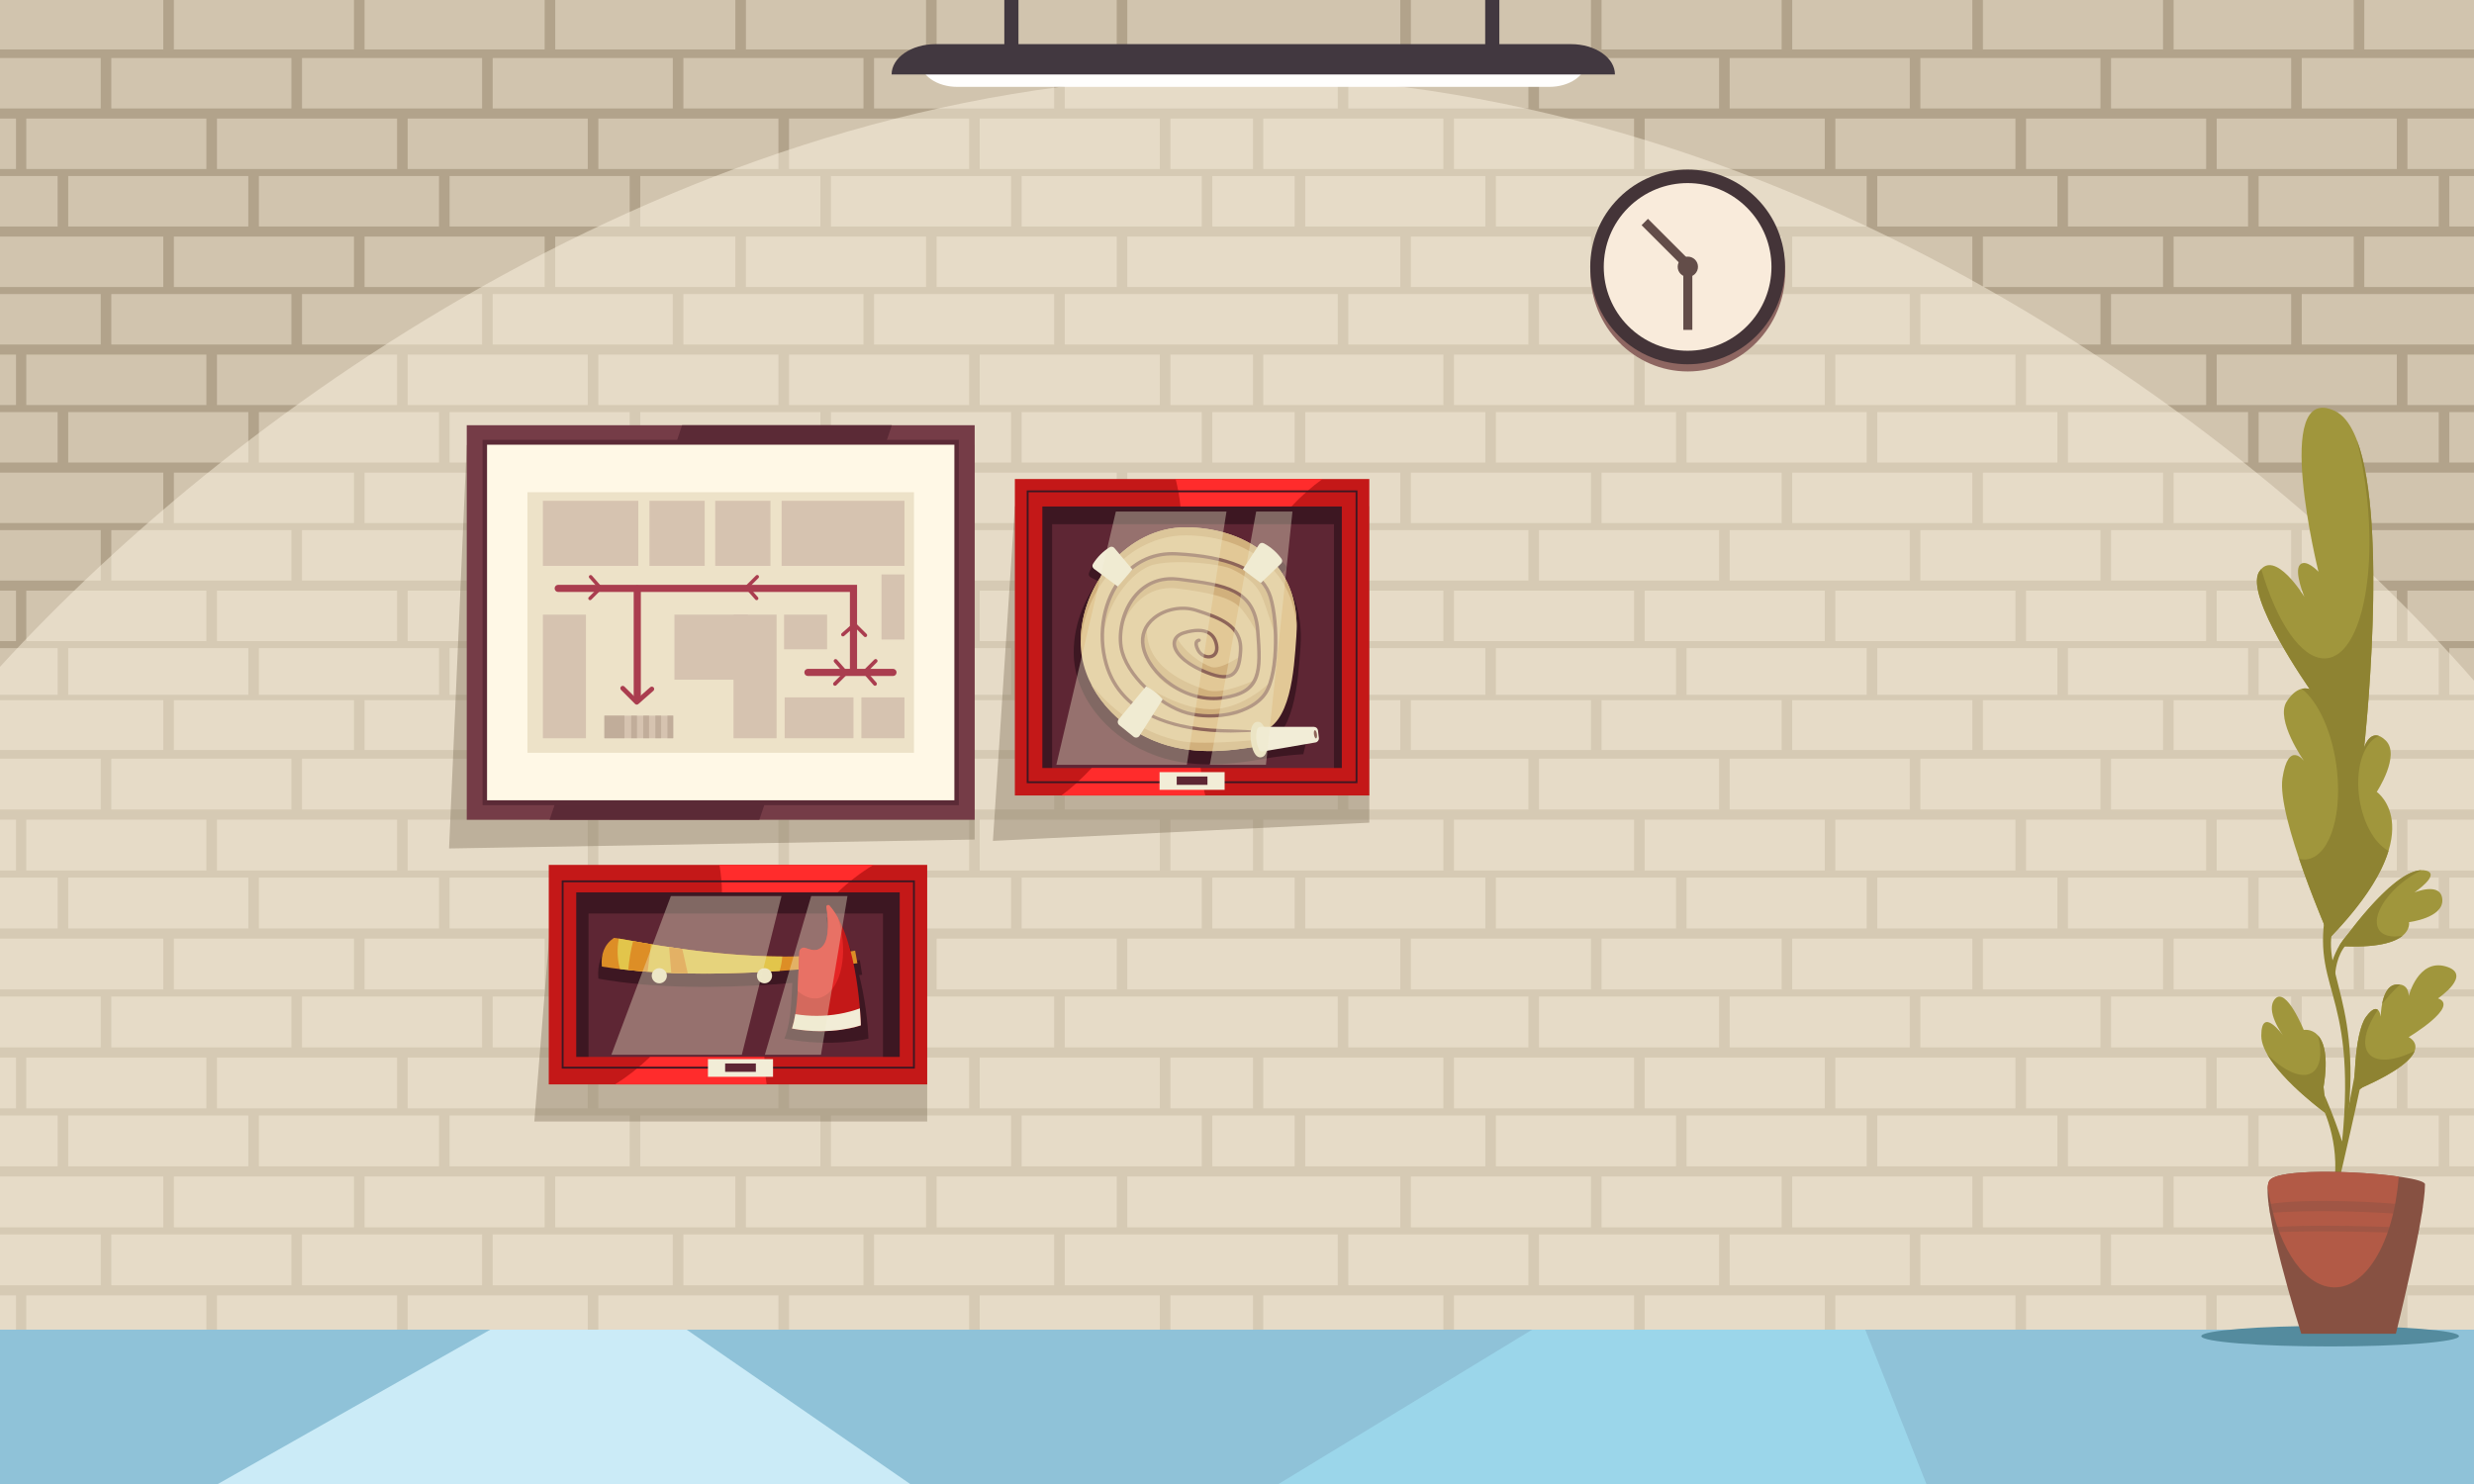 <svg viewBox="0 0 8728.33 5237" xmlns="http://www.w3.org/2000/svg" xmlns:xlink="http://www.w3.org/1999/xlink" overflow="hidden"><rect x="0" y="0" width="8728.33" height="5237" fill="#333333" stroke="none"/><defs></defs><g><g id="Слой_2"><g id="Layer_1"><rect x="0" y="0" width="8728.33" height="4852.77" fill="#D6CAB4"/><path d="M4342.34 267.12C6247.49 267.12 7901.15 1455.22 8728.34 2402.12L8728.34 0 0 0 0 2353.25C840.79 1433.09 2470.12 267.12 4342.34 267.12Z" fill="#B2A38B"/><g opacity="0.4"><rect x="0" y="0" width="576.05" height="174.5" fill="#FFF6E4"/><rect x="613.43" y="0" width="635.37" height="174.5" fill="#FFF6E4"/><rect x="1286.17" y="0" width="635.37" height="174.5" fill="#FFF6E4"/><rect x="1958.92" y="0" width="635.37" height="174.5" fill="#FFF6E4"/><rect x="2631.67" y="0" width="635.37" height="174.5" fill="#FFF6E4"/><rect x="3304.41" y="0" width="635.37" height="174.5" fill="#FFF6E4"/><rect x="0" y="204.76" width="355.36" height="177.99" fill="#FFF6E4"/><rect x="392.74" y="204.76" width="635.37" height="177.99" fill="#FFF6E4"/><rect x="1065.48" y="204.76" width="635.37" height="177.99" fill="#FFF6E4"/><rect x="1738.23" y="204.76" width="635.37" height="177.99" fill="#FFF6E4"/><rect x="2410.98" y="204.76" width="635.37" height="177.99" fill="#FFF6E4"/><rect x="3083.72" y="204.76" width="635.37" height="177.99" fill="#FFF6E4"/><path d="M3756.47 204.76 3756.47 382.75 4364.17 382.75 4719.53 382.75 4719.53 204.76 4364.17 204.76 3756.47 204.76Z" fill="#FFF6E4"/><rect x="92.75" y="418.35" width="635.37" height="177.99" fill="#FFF6E4"/><rect x="0" y="418.35" width="56.46" height="177.99" fill="#FFF6E4"/><rect x="765.5" y="418.35" width="635.37" height="177.99" fill="#FFF6E4"/><rect x="1438.25" y="418.35" width="635.37" height="177.99" fill="#FFF6E4"/><rect x="2110.99" y="418.35" width="635.37" height="177.99" fill="#FFF6E4"/><rect x="2783.74" y="418.35" width="635.37" height="177.99" fill="#FFF6E4"/><rect x="3456.49" y="418.35" width="635.37" height="177.99" fill="#FFF6E4"/><path d="M4129.23 418.35 4129.23 596.34 4364.17 596.34 4420.63 596.34 4420.63 418.35 4364.17 418.35 4129.23 418.35Z" fill="#FFF6E4"/><rect x="0" y="621.26" width="203.29" height="177.99" fill="#FFF6E4"/><rect x="240.66" y="621.26" width="635.37" height="177.99" fill="#FFF6E4"/><rect x="913.41" y="621.26" width="635.37" height="177.99" fill="#FFF6E4"/><rect x="1586.16" y="621.26" width="635.37" height="177.99" fill="#FFF6E4"/><rect x="2258.9" y="621.26" width="635.37" height="177.99" fill="#FFF6E4"/><rect x="2931.65" y="621.26" width="635.37" height="177.99" fill="#FFF6E4"/><rect x="3604.4" y="621.26" width="635.37" height="177.99" fill="#FFF6E4"/><path d="M4277.14 621.26 4277.14 799.25 4364.17 799.25 4567.45 799.25 4567.45 621.26 4364.17 621.26 4277.14 621.26Z" fill="#FFF6E4"/><rect x="0" y="834.85" width="576.05" height="177.99" fill="#FFF6E4"/><rect x="613.43" y="834.85" width="635.37" height="177.99" fill="#FFF6E4"/><rect x="1286.17" y="834.85" width="635.37" height="177.99" fill="#FFF6E4"/><rect x="1958.92" y="834.85" width="635.37" height="177.99" fill="#FFF6E4"/><rect x="2631.67" y="834.85" width="635.37" height="177.99" fill="#FFF6E4"/><rect x="3304.41" y="834.85" width="635.37" height="177.99" fill="#FFF6E4"/><path d="M3977.16 834.85 3977.16 1012.84 4364.17 1012.84 4940.22 1012.84 4940.22 834.85 4364.17 834.85 3977.16 834.85Z" fill="#FFF6E4"/><rect x="0" y="1037.76" width="355.36" height="177.99" fill="#FFF6E4"/><rect x="392.74" y="1037.76" width="635.37" height="177.99" fill="#FFF6E4"/><rect x="1065.48" y="1037.76" width="635.37" height="177.99" fill="#FFF6E4"/><rect x="1738.23" y="1037.76" width="635.37" height="177.99" fill="#FFF6E4"/><rect x="2410.98" y="1037.76" width="635.37" height="177.99" fill="#FFF6E4"/><rect x="3083.72" y="1037.76" width="635.37" height="177.99" fill="#FFF6E4"/><path d="M3756.47 1037.76 3756.47 1215.76 4364.17 1215.76 4719.53 1215.76 4719.53 1037.76 4364.17 1037.76 3756.47 1037.76Z" fill="#FFF6E4"/><rect x="92.75" y="1251.35" width="635.37" height="177.99" fill="#FFF6E4"/><rect x="0" y="1251.35" width="56.46" height="177.99" fill="#FFF6E4"/><rect x="765.5" y="1251.35" width="635.37" height="177.99" fill="#FFF6E4"/><rect x="1438.25" y="1251.35" width="635.37" height="177.99" fill="#FFF6E4"/><rect x="2110.99" y="1251.35" width="635.37" height="177.99" fill="#FFF6E4"/><rect x="2783.74" y="1251.35" width="635.37" height="177.99" fill="#FFF6E4"/><rect x="3456.49" y="1251.35" width="635.37" height="177.99" fill="#FFF6E4"/><path d="M4129.23 1251.35 4129.23 1429.35 4364.17 1429.35 4420.63 1429.35 4420.63 1251.35 4364.17 1251.35 4129.23 1251.35Z" fill="#FFF6E4"/><rect x="0" y="1454.26" width="203.29" height="177.99" fill="#FFF6E4"/><rect x="240.66" y="1454.26" width="635.37" height="177.99" fill="#FFF6E4"/><rect x="913.41" y="1454.26" width="635.37" height="177.99" fill="#FFF6E4"/><rect x="1586.16" y="1454.26" width="635.37" height="177.99" fill="#FFF6E4"/><rect x="2258.9" y="1454.26" width="635.37" height="177.99" fill="#FFF6E4"/><rect x="2931.65" y="1454.26" width="635.37" height="177.99" fill="#FFF6E4"/><rect x="3604.4" y="1454.26" width="635.37" height="177.99" fill="#FFF6E4"/><path d="M4277.14 1454.26 4277.14 1632.26 4364.17 1632.26 4567.45 1632.26 4567.45 1454.26 4364.17 1454.26 4277.14 1454.26Z" fill="#FFF6E4"/><rect x="0" y="1667.85" width="576.05" height="177.99" fill="#FFF6E4"/><rect x="613.43" y="1667.85" width="635.37" height="177.99" fill="#FFF6E4"/><rect x="1286.17" y="1667.85" width="635.37" height="177.99" fill="#FFF6E4"/><rect x="1958.92" y="1667.85" width="635.37" height="177.99" fill="#FFF6E4"/><rect x="2631.67" y="1667.85" width="635.37" height="177.99" fill="#FFF6E4"/><rect x="3304.41" y="1667.85" width="635.37" height="177.99" fill="#FFF6E4"/><path d="M3977.16 1667.85 3977.16 1845.85 4364.17 1845.85 4940.22 1845.85 4940.22 1667.85 4364.17 1667.85 3977.16 1667.85Z" fill="#FFF6E4"/><rect x="0" y="1870.77" width="355.36" height="177.99" fill="#FFF6E4"/><rect x="392.74" y="1870.77" width="635.37" height="177.99" fill="#FFF6E4"/><rect x="1065.48" y="1870.77" width="635.37" height="177.99" fill="#FFF6E4"/><rect x="1738.23" y="1870.77" width="635.37" height="177.99" fill="#FFF6E4"/><rect x="2410.98" y="1870.77" width="635.37" height="177.99" fill="#FFF6E4"/><rect x="3083.72" y="1870.77" width="635.37" height="177.99" fill="#FFF6E4"/><path d="M3756.47 1870.77 3756.47 2048.76 4364.17 2048.76 4719.53 2048.76 4719.53 1870.77 4364.17 1870.77 3756.47 1870.77Z" fill="#FFF6E4"/><rect x="92.75" y="2084.36" width="635.37" height="177.99" fill="#FFF6E4"/><rect x="0" y="2084.36" width="56.46" height="177.99" fill="#FFF6E4"/><rect x="765.5" y="2084.36" width="635.37" height="177.99" fill="#FFF6E4"/><rect x="1438.25" y="2084.36" width="635.37" height="177.99" fill="#FFF6E4"/><rect x="2110.99" y="2084.36" width="635.37" height="177.99" fill="#FFF6E4"/><rect x="2783.74" y="2084.36" width="635.37" height="177.99" fill="#FFF6E4"/><rect x="3456.49" y="2084.36" width="635.37" height="177.99" fill="#FFF6E4"/><path d="M4129.23 2084.36 4129.23 2262.35 4364.17 2262.35 4420.63 2262.35 4420.63 2084.36 4364.17 2084.36 4129.23 2084.36Z" fill="#FFF6E4"/><rect x="0" y="2287.27" width="203.29" height="164.55" fill="#FFF6E4"/><rect x="240.66" y="2287.27" width="635.37" height="164.55" fill="#FFF6E4"/><rect x="913.41" y="2287.27" width="635.37" height="164.55" fill="#FFF6E4"/><rect x="1586.16" y="2287.27" width="635.37" height="164.55" fill="#FFF6E4"/><rect x="2258.9" y="2287.27" width="635.37" height="164.55" fill="#FFF6E4"/><rect x="2931.65" y="2287.27" width="635.37" height="164.55" fill="#FFF6E4"/><rect x="3604.4" y="2287.27" width="635.37" height="164.55" fill="#FFF6E4"/><path d="M4277.14 2287.27 4277.14 2451.82 4364.17 2451.82 4567.45 2451.82 4567.45 2287.27 4364.17 2287.27 4277.14 2287.27Z" fill="#FFF6E4"/><path d="M4940.22 174.5 4940.22 0 4364.17 0 3977.16 0 3977.16 174.5 4364.17 174.5 4940.22 174.5Z" fill="#FFF6E4"/><rect x="4977.59" y="0" width="635.37" height="174.5" fill="#FFF6E4"/><rect x="5650.34" y="0" width="635.37" height="174.5" fill="#FFF6E4"/><rect x="6323.09" y="0" width="635.37" height="174.5" fill="#FFF6E4"/><rect x="6995.83" y="0" width="635.37" height="174.5" fill="#FFF6E4"/><rect x="7668.58" y="0" width="635.37" height="174.5" fill="#FFF6E4"/><rect x="8341.33" y="0" width="387.01" height="174.5" fill="#FFF6E4"/><rect x="4756.9" y="204.76" width="635.37" height="177.99" fill="#FFF6E4"/><rect x="5429.65" y="204.76" width="635.37" height="177.99" fill="#FFF6E4"/><rect x="6102.4" y="204.76" width="635.37" height="177.99" fill="#FFF6E4"/><rect x="6775.14" y="204.76" width="635.37" height="177.99" fill="#FFF6E4"/><rect x="7447.89" y="204.76" width="635.37" height="177.99" fill="#FFF6E4"/><rect x="8120.63" y="204.76" width="607.7" height="177.99" fill="#FFF6E4"/><rect x="4456.92" y="418.35" width="635.37" height="177.99" fill="#FFF6E4"/><rect x="5129.66" y="418.35" width="635.37" height="177.99" fill="#FFF6E4"/><rect x="5802.41" y="418.35" width="635.37" height="177.99" fill="#FFF6E4"/><rect x="6475.16" y="418.35" width="635.37" height="177.99" fill="#FFF6E4"/><rect x="7147.9" y="418.35" width="635.37" height="177.99" fill="#FFF6E4"/><rect x="7820.65" y="418.35" width="635.37" height="177.99" fill="#FFF6E4"/><rect x="8493.4" y="418.35" width="234.93" height="177.99" fill="#FFF6E4"/><rect x="4604.83" y="621.26" width="635.37" height="177.99" fill="#FFF6E4"/><rect x="5277.57" y="621.26" width="635.37" height="177.99" fill="#FFF6E4"/><rect x="5950.32" y="621.26" width="635.37" height="177.99" fill="#FFF6E4"/><rect x="6623.07" y="621.26" width="635.37" height="177.99" fill="#FFF6E4"/><rect x="7295.82" y="621.26" width="635.37" height="177.99" fill="#FFF6E4"/><rect x="7968.56" y="621.26" width="635.37" height="177.99" fill="#FFF6E4"/><rect x="8641.31" y="621.26" width="87.03" height="177.99" fill="#FFF6E4"/><rect x="4977.59" y="834.85" width="635.37" height="177.99" fill="#FFF6E4"/><rect x="5650.34" y="834.85" width="635.37" height="177.99" fill="#FFF6E4"/><rect x="6323.09" y="834.85" width="635.37" height="177.99" fill="#FFF6E4"/><rect x="6995.83" y="834.85" width="635.37" height="177.99" fill="#FFF6E4"/><rect x="7668.58" y="834.85" width="635.37" height="177.99" fill="#FFF6E4"/><rect x="8341.33" y="834.85" width="387.01" height="177.99" fill="#FFF6E4"/><rect x="4756.9" y="1037.76" width="635.37" height="177.99" fill="#FFF6E4"/><rect x="5429.65" y="1037.76" width="635.37" height="177.99" fill="#FFF6E4"/><rect x="6102.4" y="1037.76" width="635.37" height="177.99" fill="#FFF6E4"/><rect x="6775.14" y="1037.76" width="635.37" height="177.99" fill="#FFF6E4"/><rect x="7447.89" y="1037.76" width="635.37" height="177.99" fill="#FFF6E4"/><rect x="8120.63" y="1037.76" width="607.7" height="177.99" fill="#FFF6E4"/><rect x="4456.92" y="1251.35" width="635.37" height="177.99" fill="#FFF6E4"/><rect x="5129.66" y="1251.35" width="635.37" height="177.99" fill="#FFF6E4"/><rect x="5802.41" y="1251.35" width="635.37" height="177.99" fill="#FFF6E4"/><rect x="6475.16" y="1251.35" width="635.37" height="177.99" fill="#FFF6E4"/><rect x="7147.9" y="1251.35" width="635.37" height="177.99" fill="#FFF6E4"/><rect x="7820.65" y="1251.35" width="635.37" height="177.99" fill="#FFF6E4"/><rect x="8493.4" y="1251.35" width="234.93" height="177.99" fill="#FFF6E4"/><rect x="4604.83" y="1454.26" width="635.37" height="177.99" fill="#FFF6E4"/><rect x="5277.57" y="1454.26" width="635.37" height="177.99" fill="#FFF6E4"/><rect x="5950.32" y="1454.26" width="635.37" height="177.99" fill="#FFF6E4"/><rect x="6623.07" y="1454.26" width="635.37" height="177.99" fill="#FFF6E4"/><rect x="7295.82" y="1454.26" width="635.37" height="177.99" fill="#FFF6E4"/><rect x="7968.56" y="1454.26" width="635.37" height="177.99" fill="#FFF6E4"/><rect x="8641.31" y="1454.26" width="87.03" height="177.99" fill="#FFF6E4"/><rect x="4977.59" y="1667.85" width="635.37" height="177.99" fill="#FFF6E4"/><rect x="5650.34" y="1667.85" width="635.37" height="177.99" fill="#FFF6E4"/><rect x="6323.09" y="1667.85" width="635.37" height="177.99" fill="#FFF6E4"/><rect x="6995.83" y="1667.85" width="635.37" height="177.99" fill="#FFF6E4"/><rect x="7668.58" y="1667.85" width="635.37" height="177.99" fill="#FFF6E4"/><rect x="8341.33" y="1667.85" width="387.01" height="177.99" fill="#FFF6E4"/><rect x="4756.9" y="1870.77" width="635.37" height="177.99" fill="#FFF6E4"/><rect x="5429.65" y="1870.77" width="635.37" height="177.99" fill="#FFF6E4"/><rect x="6102.4" y="1870.77" width="635.37" height="177.99" fill="#FFF6E4"/><rect x="6775.14" y="1870.77" width="635.37" height="177.99" fill="#FFF6E4"/><rect x="7447.89" y="1870.77" width="635.37" height="177.99" fill="#FFF6E4"/><rect x="8120.63" y="1870.77" width="607.7" height="177.99" fill="#FFF6E4"/><rect x="4456.92" y="2084.36" width="635.37" height="177.99" fill="#FFF6E4"/><rect x="5129.66" y="2084.36" width="635.37" height="177.99" fill="#FFF6E4"/><rect x="5802.41" y="2084.36" width="635.37" height="177.99" fill="#FFF6E4"/><rect x="6475.16" y="2084.36" width="635.37" height="177.99" fill="#FFF6E4"/><rect x="7147.9" y="2084.36" width="635.37" height="177.99" fill="#FFF6E4"/><rect x="7820.65" y="2084.36" width="635.37" height="177.99" fill="#FFF6E4"/><rect x="8493.4" y="2084.36" width="234.93" height="177.99" fill="#FFF6E4"/><rect x="4604.83" y="2287.27" width="635.37" height="164.55" fill="#FFF6E4"/><rect x="5277.57" y="2287.27" width="635.37" height="164.55" fill="#FFF6E4"/><rect x="5950.32" y="2287.27" width="635.37" height="164.55" fill="#FFF6E4"/><rect x="6623.07" y="2287.27" width="635.37" height="164.55" fill="#FFF6E4"/><rect x="7295.82" y="2287.27" width="635.37" height="164.55" fill="#FFF6E4"/><rect x="7968.56" y="2287.27" width="635.37" height="164.55" fill="#FFF6E4"/><rect x="8641.31" y="2287.27" width="87.03" height="164.55" fill="#FFF6E4"/><rect x="0" y="2470.95" width="576.05" height="175.86" fill="#FFF6E4"/><rect x="613.43" y="2470.95" width="635.37" height="175.86" fill="#FFF6E4"/><rect x="1286.17" y="2470.95" width="635.37" height="175.86" fill="#FFF6E4"/><rect x="1958.92" y="2470.95" width="635.37" height="175.86" fill="#FFF6E4"/><rect x="2631.67" y="2470.95" width="635.37" height="175.86" fill="#FFF6E4"/><rect x="3304.41" y="2470.95" width="635.37" height="175.86" fill="#FFF6E4"/><rect x="0" y="2677.31" width="355.36" height="179.38" fill="#FFF6E4"/><rect x="392.74" y="2677.31" width="635.37" height="179.38" fill="#FFF6E4"/><rect x="1065.48" y="2677.31" width="635.37" height="179.38" fill="#FFF6E4"/><rect x="1738.23" y="2677.31" width="635.37" height="179.38" fill="#FFF6E4"/><rect x="2410.98" y="2677.31" width="635.37" height="179.38" fill="#FFF6E4"/><rect x="3083.72" y="2677.31" width="635.37" height="179.38" fill="#FFF6E4"/><rect x="92.75" y="2892.57" width="635.37" height="179.38" fill="#FFF6E4"/><rect x="0" y="2892.57" width="56.46" height="179.38" fill="#FFF6E4"/><rect x="765.5" y="2892.57" width="635.37" height="179.38" fill="#FFF6E4"/><rect x="1438.25" y="2892.57" width="635.37" height="179.38" fill="#FFF6E4"/><rect x="2110.99" y="2892.57" width="635.37" height="179.38" fill="#FFF6E4"/><rect x="2783.74" y="2892.57" width="635.37" height="179.38" fill="#FFF6E4"/><rect x="3456.49" y="2892.57" width="635.37" height="179.38" fill="#FFF6E4"/><rect x="0" y="3097.06" width="203.29" height="179.38" fill="#FFF6E4"/><rect x="240.66" y="3097.06" width="635.37" height="179.38" fill="#FFF6E4"/><rect x="913.41" y="3097.06" width="635.37" height="179.38" fill="#FFF6E4"/><rect x="1586.16" y="3097.06" width="635.37" height="179.38" fill="#FFF6E4"/><rect x="2258.9" y="3097.06" width="635.37" height="179.38" fill="#FFF6E4"/><rect x="2931.65" y="3097.06" width="635.37" height="179.38" fill="#FFF6E4"/><rect x="3604.4" y="3097.06" width="635.37" height="179.38" fill="#FFF6E4"/><rect x="0" y="3312.32" width="576.05" height="179.38" fill="#FFF6E4"/><rect x="613.43" y="3312.32" width="635.37" height="179.38" fill="#FFF6E4"/><rect x="1286.17" y="3312.32" width="635.37" height="179.38" fill="#FFF6E4"/><rect x="1958.92" y="3312.32" width="635.37" height="179.38" fill="#FFF6E4"/><rect x="2631.67" y="3312.32" width="635.37" height="179.38" fill="#FFF6E4"/><rect x="3304.41" y="3312.32" width="635.37" height="179.38" fill="#FFF6E4"/><rect x="0" y="3516.81" width="355.36" height="179.38" fill="#FFF6E4"/><rect x="392.74" y="3516.81" width="635.37" height="179.38" fill="#FFF6E4"/><rect x="1065.48" y="3516.81" width="635.37" height="179.38" fill="#FFF6E4"/><rect x="1738.23" y="3516.81" width="635.37" height="179.38" fill="#FFF6E4"/><rect x="2410.98" y="3516.81" width="635.37" height="179.38" fill="#FFF6E4"/><rect x="3083.72" y="3516.81" width="635.37" height="179.38" fill="#FFF6E4"/><rect x="92.75" y="3732.07" width="635.37" height="179.38" fill="#FFF6E4"/><rect x="0" y="3732.07" width="56.46" height="179.38" fill="#FFF6E4"/><rect x="765.5" y="3732.07" width="635.37" height="179.38" fill="#FFF6E4"/><rect x="1438.25" y="3732.07" width="635.37" height="179.38" fill="#FFF6E4"/><rect x="2110.99" y="3732.07" width="635.37" height="179.38" fill="#FFF6E4"/><rect x="2783.74" y="3732.07" width="635.37" height="179.38" fill="#FFF6E4"/><rect x="3456.49" y="3732.07" width="635.37" height="179.38" fill="#FFF6E4"/><rect x="0" y="3936.57" width="203.29" height="179.38" fill="#FFF6E4"/><rect x="240.66" y="3936.57" width="635.37" height="179.38" fill="#FFF6E4"/><rect x="913.41" y="3936.57" width="635.37" height="179.38" fill="#FFF6E4"/><rect x="1586.16" y="3936.57" width="635.37" height="179.38" fill="#FFF6E4"/><rect x="2258.9" y="3936.57" width="635.37" height="179.38" fill="#FFF6E4"/><rect x="2931.65" y="3936.57" width="635.37" height="179.38" fill="#FFF6E4"/><rect x="3604.4" y="3936.57" width="635.37" height="179.38" fill="#FFF6E4"/><rect x="0" y="4151.82" width="576.05" height="179.38" fill="#FFF6E4"/><rect x="613.43" y="4151.82" width="635.37" height="179.38" fill="#FFF6E4"/><rect x="1286.17" y="4151.82" width="635.37" height="179.38" fill="#FFF6E4"/><rect x="1958.92" y="4151.82" width="635.37" height="179.38" fill="#FFF6E4"/><rect x="2631.67" y="4151.82" width="635.37" height="179.38" fill="#FFF6E4"/><rect x="3304.41" y="4151.82" width="635.37" height="179.38" fill="#FFF6E4"/><rect x="0" y="4356.32" width="355.36" height="179.38" fill="#FFF6E4"/><rect x="392.74" y="4356.32" width="635.37" height="179.38" fill="#FFF6E4"/><rect x="1065.48" y="4356.32" width="635.37" height="179.38" fill="#FFF6E4"/><rect x="1738.23" y="4356.32" width="635.37" height="179.38" fill="#FFF6E4"/><rect x="2410.98" y="4356.32" width="635.37" height="179.38" fill="#FFF6E4"/><rect x="3083.72" y="4356.32" width="635.37" height="179.38" fill="#FFF6E4"/><rect x="92.75" y="4571.58" width="635.37" height="179.38" fill="#FFF6E4"/><rect x="0" y="4571.58" width="56.46" height="179.38" fill="#FFF6E4"/><rect x="765.5" y="4571.58" width="635.37" height="179.38" fill="#FFF6E4"/><rect x="1438.25" y="4571.58" width="635.37" height="179.38" fill="#FFF6E4"/><rect x="2110.99" y="4571.58" width="635.37" height="179.38" fill="#FFF6E4"/><rect x="2783.74" y="4571.58" width="635.37" height="179.38" fill="#FFF6E4"/><rect x="3456.49" y="4571.58" width="635.37" height="179.38" fill="#FFF6E4"/><path d="M4129.23 4571.58 4129.23 4750.96 4364.17 4750.96 4420.63 4750.96 4420.63 4571.58 4364.17 4571.58 4129.23 4571.58Z" fill="#FFF6E4"/><rect x="0" y="4776.07" width="203.29" height="165.83" fill="#FFF6E4"/><rect x="240.66" y="4776.07" width="635.37" height="165.83" fill="#FFF6E4"/><rect x="913.41" y="4776.07" width="635.37" height="165.83" fill="#FFF6E4"/><rect x="1586.16" y="4776.07" width="635.37" height="165.83" fill="#FFF6E4"/><rect x="2258.9" y="4776.07" width="635.37" height="165.83" fill="#FFF6E4"/><rect x="2931.65" y="4776.07" width="635.37" height="165.83" fill="#FFF6E4"/><rect x="3604.4" y="4776.07" width="635.37" height="165.83" fill="#FFF6E4"/><path d="M4277.14 4776.07 4277.14 4941.91 4364.17 4941.91 4567.45 4941.91 4567.45 4776.07 4364.17 4776.07 4277.14 4776.07Z" fill="#FFF6E4"/><path d="M4940.21 2646.81 4940.21 2470.95 4364.17 2470.95 3977.16 2470.95 3977.16 2646.81 4364.17 2646.81 4940.21 2646.81Z" fill="#FFF6E4"/><rect x="4977.59" y="2470.95" width="635.37" height="175.86" fill="#FFF6E4"/><rect x="5650.34" y="2470.95" width="635.37" height="175.86" fill="#FFF6E4"/><rect x="6323.08" y="2470.95" width="635.37" height="175.86" fill="#FFF6E4"/><rect x="6995.83" y="2470.95" width="635.37" height="175.86" fill="#FFF6E4"/><rect x="7668.58" y="2470.95" width="635.37" height="175.86" fill="#FFF6E4"/><rect x="8341.32" y="2470.95" width="387.01" height="175.86" fill="#FFF6E4"/><path d="M4719.52 2856.69 4719.52 2677.31 4364.17 2677.31 3756.47 2677.31 3756.47 2856.69 4364.17 2856.69 4719.52 2856.69Z" fill="#FFF6E4"/><rect x="4756.9" y="2677.31" width="635.37" height="179.38" fill="#FFF6E4"/><rect x="5429.65" y="2677.31" width="635.37" height="179.38" fill="#FFF6E4"/><rect x="6102.4" y="2677.31" width="635.37" height="179.38" fill="#FFF6E4"/><rect x="6775.14" y="2677.31" width="635.37" height="179.38" fill="#FFF6E4"/><rect x="7447.89" y="2677.31" width="635.37" height="179.38" fill="#FFF6E4"/><rect x="8120.63" y="2677.31" width="607.7" height="179.38" fill="#FFF6E4"/><rect x="4456.92" y="2892.57" width="635.37" height="179.38" fill="#FFF6E4"/><path d="M4420.63 3071.95 4420.63 2892.57 4364.17 2892.57 4129.23 2892.57 4129.23 3071.95 4364.17 3071.95 4420.63 3071.95Z" fill="#FFF6E4"/><rect x="5129.66" y="2892.57" width="635.37" height="179.38" fill="#FFF6E4"/><rect x="5802.41" y="2892.57" width="635.37" height="179.38" fill="#FFF6E4"/><rect x="6475.16" y="2892.57" width="635.37" height="179.38" fill="#FFF6E4"/><rect x="7147.9" y="2892.57" width="635.37" height="179.38" fill="#FFF6E4"/><rect x="7820.65" y="2892.57" width="635.37" height="179.38" fill="#FFF6E4"/><rect x="8493.4" y="2892.57" width="234.93" height="179.38" fill="#FFF6E4"/><path d="M4567.45 3276.44 4567.45 3097.06 4364.17 3097.06 4277.14 3097.06 4277.14 3276.44 4364.17 3276.44 4567.45 3276.44Z" fill="#FFF6E4"/><rect x="4604.83" y="3097.06" width="635.37" height="179.38" fill="#FFF6E4"/><rect x="5277.57" y="3097.06" width="635.37" height="179.38" fill="#FFF6E4"/><rect x="5950.32" y="3097.06" width="635.37" height="179.38" fill="#FFF6E4"/><rect x="6623.07" y="3097.06" width="635.37" height="179.38" fill="#FFF6E4"/><rect x="7295.82" y="3097.06" width="635.37" height="179.38" fill="#FFF6E4"/><rect x="7968.56" y="3097.06" width="635.37" height="179.38" fill="#FFF6E4"/><rect x="8641.31" y="3097.06" width="87.03" height="179.38" fill="#FFF6E4"/><path d="M4940.21 3491.7 4940.21 3312.32 4364.17 3312.32 3977.16 3312.32 3977.16 3491.7 4364.17 3491.7 4940.21 3491.7Z" fill="#FFF6E4"/><rect x="4977.59" y="3312.32" width="635.37" height="179.38" fill="#FFF6E4"/><rect x="5650.34" y="3312.32" width="635.37" height="179.38" fill="#FFF6E4"/><rect x="6323.08" y="3312.32" width="635.37" height="179.38" fill="#FFF6E4"/><rect x="6995.83" y="3312.32" width="635.37" height="179.38" fill="#FFF6E4"/><rect x="7668.58" y="3312.32" width="635.37" height="179.38" fill="#FFF6E4"/><rect x="8341.32" y="3312.32" width="387.01" height="179.38" fill="#FFF6E4"/><path d="M4719.52 3696.2 4719.52 3516.81 4364.17 3516.81 3756.47 3516.81 3756.47 3696.2 4364.17 3696.2 4719.52 3696.2Z" fill="#FFF6E4"/><rect x="4756.9" y="3516.81" width="635.37" height="179.38" fill="#FFF6E4"/><rect x="5429.65" y="3516.81" width="635.37" height="179.38" fill="#FFF6E4"/><rect x="6102.4" y="3516.81" width="635.37" height="179.38" fill="#FFF6E4"/><rect x="6775.14" y="3516.81" width="635.37" height="179.38" fill="#FFF6E4"/><rect x="7447.89" y="3516.81" width="635.37" height="179.38" fill="#FFF6E4"/><rect x="8120.63" y="3516.81" width="607.7" height="179.38" fill="#FFF6E4"/><rect x="4456.92" y="3732.07" width="635.37" height="179.38" fill="#FFF6E4"/><path d="M4420.63 3911.45 4420.63 3732.07 4364.17 3732.07 4129.23 3732.07 4129.23 3911.45 4364.17 3911.45 4420.63 3911.45Z" fill="#FFF6E4"/><rect x="5129.66" y="3732.07" width="635.37" height="179.38" fill="#FFF6E4"/><rect x="5802.41" y="3732.07" width="635.37" height="179.38" fill="#FFF6E4"/><rect x="6475.16" y="3732.07" width="635.37" height="179.38" fill="#FFF6E4"/><rect x="7147.9" y="3732.07" width="635.37" height="179.38" fill="#FFF6E4"/><rect x="7820.65" y="3732.07" width="635.37" height="179.38" fill="#FFF6E4"/><rect x="8493.4" y="3732.07" width="234.93" height="179.38" fill="#FFF6E4"/><path d="M4567.45 4115.95 4567.45 3936.57 4364.17 3936.57 4277.14 3936.57 4277.14 4115.95 4364.17 4115.95 4567.45 4115.95Z" fill="#FFF6E4"/><rect x="4604.83" y="3936.57" width="635.37" height="179.38" fill="#FFF6E4"/><rect x="5277.57" y="3936.57" width="635.37" height="179.38" fill="#FFF6E4"/><rect x="5950.32" y="3936.57" width="635.37" height="179.38" fill="#FFF6E4"/><rect x="6623.07" y="3936.57" width="635.37" height="179.38" fill="#FFF6E4"/><rect x="7295.82" y="3936.57" width="635.37" height="179.38" fill="#FFF6E4"/><rect x="7968.56" y="3936.57" width="635.37" height="179.38" fill="#FFF6E4"/><rect x="8641.31" y="3936.57" width="87.03" height="179.38" fill="#FFF6E4"/><path d="M4940.21 4331.21 4940.21 4151.82 4364.17 4151.82 3977.16 4151.82 3977.16 4331.21 4364.17 4331.21 4940.21 4331.21Z" fill="#FFF6E4"/><rect x="4977.59" y="4151.82" width="635.37" height="179.38" fill="#FFF6E4"/><rect x="5650.34" y="4151.82" width="635.37" height="179.38" fill="#FFF6E4"/><rect x="6323.08" y="4151.82" width="635.37" height="179.38" fill="#FFF6E4"/><rect x="6995.83" y="4151.82" width="635.37" height="179.38" fill="#FFF6E4"/><rect x="7668.58" y="4151.82" width="635.37" height="179.38" fill="#FFF6E4"/><rect x="8341.32" y="4151.82" width="387.01" height="179.38" fill="#FFF6E4"/><path d="M4719.52 4356.32 4364.17 4356.32 3756.47 4356.32 3756.47 4535.7 4364.17 4535.7 4719.52 4535.7 4719.52 4356.32Z" fill="#FFF6E4"/><rect x="4756.9" y="4356.32" width="635.37" height="179.38" fill="#FFF6E4"/><rect x="5429.65" y="4356.32" width="635.37" height="179.38" fill="#FFF6E4"/><rect x="6102.4" y="4356.32" width="635.37" height="179.38" fill="#FFF6E4"/><rect x="6775.14" y="4356.32" width="635.37" height="179.38" fill="#FFF6E4"/><rect x="7447.89" y="4356.32" width="635.37" height="179.38" fill="#FFF6E4"/><rect x="8120.63" y="4356.32" width="607.7" height="179.38" fill="#FFF6E4"/><rect x="4456.92" y="4571.58" width="635.37" height="179.38" fill="#FFF6E4"/><rect x="5129.66" y="4571.58" width="635.37" height="179.38" fill="#FFF6E4"/><rect x="5802.41" y="4571.58" width="635.37" height="179.38" fill="#FFF6E4"/><rect x="6475.16" y="4571.58" width="635.37" height="179.38" fill="#FFF6E4"/><rect x="7147.9" y="4571.58" width="635.37" height="179.38" fill="#FFF6E4"/><rect x="7820.65" y="4571.58" width="635.37" height="179.38" fill="#FFF6E4"/><rect x="8493.4" y="4571.58" width="234.93" height="179.38" fill="#FFF6E4"/><rect x="4604.83" y="4776.07" width="635.37" height="165.83" fill="#FFF6E4"/><rect x="5277.57" y="4776.07" width="635.37" height="165.83" fill="#FFF6E4"/><rect x="5950.32" y="4776.07" width="635.37" height="165.83" fill="#FFF6E4"/><rect x="6623.07" y="4776.07" width="635.37" height="165.83" fill="#FFF6E4"/><rect x="7295.82" y="4776.07" width="635.37" height="165.83" fill="#FFF6E4"/><rect x="7968.56" y="4776.07" width="635.37" height="165.83" fill="#FFF6E4"/><rect x="8641.31" y="4776.07" width="87.03" height="165.83" fill="#FFF6E4"/></g><rect x="0" y="4692.31" width="8728.33" height="544.69" fill="#8FC2D8"/><path d="M3211.1 5237 768.65 5237 1729.74 4692.31 2422.51 4692.31 3211.1 5237Z" fill="#CBEBF7"/><path d="M6796.36 5237 4510.72 5237 5405.41 4692.31 6580.6 4692.31 6796.36 5237Z" fill="#9BD6EA"/><path d="M3377.58 306.6 5465.58 306.6C5537.58 306.6 5595.99 266.29 5595.99 216.6L3247.17 216.6C3247.17 266.3 3305.56 306.6 3377.58 306.6Z" fill="#FFFEFD"/><path d="M5542.48 155.74 3300.7 155.74C3215.05 155.74 3145.62 203.67 3145.62 262.8L5697.56 262.8C5697.56 203.67 5628.13 155.74 5542.48 155.74Z" fill="#423840"/><rect x="3543.25" y="0" width="49.9" height="197.1" fill="#423840"/><rect x="5239.81" y="0" width="49.9" height="197.1" fill="#423840"/><path d="M8675.4 4715.25C8675.4 4695.2 8471.86 4678.94 8220.79 4678.94 7969.72 4678.94 7766.17 4695.2 7766.17 4715.25 7766.17 4735.3 7969.71 4751.55 8220.79 4751.55 8471.87 4751.55 8675.4 4735.3 8675.4 4715.25Z" fill="#548B9E"/><path d="M8102.87 3766.76 8147.87 3772.76C8198.08 3827.1 8263.07 4028.39 8263.07 4028.39L8327.85 3685.2 8352.12 3718.41C8352.12 3718.41 8287.83 4029.41 8215.36 4319.24L8195.61 4328.3C8332.41 3994.21 8102.87 3766.76 8102.87 3766.76Z" fill="#8E8332"/><path d="M8252.8 3338.52C8520.25 3354.28 8498.99 3254.22 8498.99 3254.22 8498.99 3254.22 8620.2 3239.81 8616.59 3174.98 8612.98 3110.15 8518.14 3149.34 8518.14 3149.34 8518.14 3149.34 8612.14 3085.91 8559.43 3072.5 8453.07 3045.45 8252.8 3338.52 8252.8 3338.52Z" fill="#A0963C"/><path d="M8197.57 3836C8233.49 3613.87 8127.74 3634.7 8127.74 3634.7 8127.74 3634.7 8066.38 3483.09 8027.36 3524.11 7988.34 3565.13 8054.22 3653.38 8054.22 3653.38 8054.22 3653.38 7977.6 3547.13 7977.88 3655.5 7978.16 3763.87 8206.88 3929.98 8206.88 3929.98Z" fill="#A0963C"/><path d="M8219.57 3309.84C8585.33 2931.43 8385.23 2794.56 8385.23 2794.56 8385.23 2794.56 8470.05 2665.73 8417.09 2613.4 8364.13 2561.07 8340.78 2637.55 8340.78 2637.55 8340.78 2637.55 8461.35 1554.65 8237.09 1450 8012.83 1345.35 8179.61 2017.62 8179.61 2017.62 8179.61 2017.62 8134.97 1969.31 8113.89 1993.46 8092.81 2017.61 8129.89 2106.18 8129.89 2106.18 8129.89 2106.18 8024.53 1933.08 7970.47 2017.62 7916.41 2102.16 8149.08 2432.26 8149.08 2432.26 8149.08 2432.26 8107.47 2412.13 8067.03 2476.54 8026.59 2540.95 8128.93 2685.88 8128.93 2685.88 8128.93 2685.88 8073.39 2609.39 8052.56 2746.27 8031.73 2883.15 8219.57 3309.84 8219.57 3309.84Z" fill="#A0963C"/><path d="M8348 3587.61C8392.81 3527.23 8399.29 3587.61 8399.29 3587.61 8399.29 3587.61 8399.9 3482.95 8450.29 3474.89 8500.68 3466.83 8498 3515.15 8498 3515.15 8498 3515.15 8531.09 3382.3 8628.8 3410.48 8726.51 3438.66 8601.44 3523.2 8601.44 3523.2 8679.44 3551.38 8497.76 3660.08 8497.76 3660.08 8497.76 3660.08 8613.84 3712.41 8335.28 3837.21L8305.88 3857.33C8305.88 3857.33 8303.17 3648 8348 3587.61Z" fill="#A0963C"/><path d="M8215.86 3164.92 8240.06 3243.42C8169.18 3428.6 8355.53 3529.24 8269.42 4050.57L8263.1 4028.43C8317.71 3470.87 8137.07 3497 8215.86 3164.92Z" fill="#8E8332"/><path d="M8335.14 3265.56 8351.97 3293.74C8220.16 3315.38 8238.13 3483 8238.13 3483L8217.13 3434.69C8217.13 3434.69 8239.75 3295.75 8335.14 3265.56Z" fill="#8E8332"/><path d="M8245.13 2720.58C8231.07 2589.45 8180.4 2477.25 8120.68 2430.89 8137.51 2426.76 8149.12 2432.24 8149.12 2432.24 8149.12 2432.24 7916.46 2102.14 7970.51 2017.6 7972.64 2014.3 7975.05 2011.2 7977.72 2008.32 8032.31 2195.12 8117.72 2323.55 8200.58 2323.55 8317.15 2323.55 8384.4 2069.42 8350.77 1755.93 8343.54 1687.69 8331.65 1620.02 8315.17 1553.41 8428.4 1850.24 8340.78 2637.55 8340.78 2637.55 8340.78 2637.55 8357.05 2584.39 8393.17 2597.11 8342.08 2617.56 8311.17 2701.52 8321.93 2802.11 8332.04 2896.39 8375.66 2976.11 8426.77 3002.6 8403.32 3079.6 8344.44 3180.66 8219.57 3309.85 8219.57 3309.85 8159.74 3173.85 8111.37 3030.85 8117.21 3032.3 8123.21 3033.05 8129.23 3033.09 8211.75 3033.08 8263.64 2893.17 8245.13 2720.58Z" fill="#8E8332"/><path d="M8542.75 3071C8494.87 3094.67 8447.55 3132.38 8416.66 3175 8364.66 3246.7 8378.89 3304.83 8448.34 3304.83 8457.81 3304.75 8467.25 3303.8 8476.55 3301.98 8448.61 3325.15 8387.14 3346.46 8252.8 3338.54 8252.8 3338.52 8433.47 3074.24 8542.75 3071Z" fill="#8E8332"/><path d="M8154.82 3786.74C8186.7 3768.74 8193.4 3718.02 8178.09 3654.27 8199.09 3677.81 8214.99 3728.27 8197.57 3836.01L8206.9 3930.01C8206.9 3930.01 8055.42 3820.01 7998.9 3720.62 8057.62 3779.31 8118.08 3807.44 8154.82 3786.74Z" fill="#8E8332"/><path d="M8403.92 3543.51C8409.6 3513.85 8422.21 3479.38 8450.31 3474.89 8455.98 3473.91 8461.77 3473.76 8467.49 3474.44 8444.36 3495.6 8423.1 3518.71 8403.92 3543.51Z" fill="#8E8332"/><path d="M8348 3587.61C8369.21 3559.03 8381.82 3557.52 8389.24 3563.84 8345.54 3628.09 8331.03 3688.09 8357.95 3719.11 8385.2 3750.5 8447.95 3744.17 8518.87 3708.98 8508.08 3737.68 8463.58 3779.74 8335.32 3837.21L8305.92 3857.33C8305.92 3857.33 8303.17 3648 8348 3587.61Z" fill="#8E8332"/><path d="M8118.85 4706.75 8452.68 4706.75C8452.68 4706.75 8555.74 4295.49 8555.45 4179.39 8555.36 4143.16 8039.63 4107.55 8005.77 4167.31 7969.29 4231.72 8118.85 4706.75 8118.85 4706.75Z" fill="#875142"/><path d="M8005.77 4167.31C8030.52 4123.63 8312.69 4130.9 8462.77 4152.13 8445.35 4386.47 8343.34 4556.98 8222.07 4542.25 8117.61 4529.57 8030.41 4383.25 8000.37 4190.89 8001.07 4180.62 8002.79 4172.57 8005.77 4167.31Z" fill="#B25A46"/><g opacity="0.42"><path d="M8008.39 4280.77C8006.58 4269.96 8005 4259.6 8003.74 4249.84 8122.37 4228.31 8405.34 4238.96 8547.97 4258.39 8546.49 4268.55 8544.86 4279.09 8543.04 4290.12 8389.84 4275.39 8146.93 4267.92 8008.39 4280.77Z" fill="#875142"/><path d="M8021.58 4348.47C8020.29 4342.52 8019.04 4336.62 8017.84 4330.81 8140.6 4320.94 8395.35 4326.13 8534.97 4335.88 8533.88 4341.82 8532.76 4347.78 8531.61 4353.83 8384.07 4346.3 8159.64 4342.47 8021.58 4348.47Z" fill="#875142"/></g><ellipse cx="5954.7" cy="959.02" rx="343.61" ry="351.81" fill="#8E6661"/><circle cx="5954.7" cy="941.42" r="343.61" fill="#443438" transform="matrix(0.707 -0.707 0.707 0.707 1078.41 4486.35)"/><circle cx="5954.7" cy="941.42" r="295.89" fill="#F9EBDB" transform="matrix(0.707 -0.707 0.707 0.707 1078.41 4486.35)"/><path d="M5918.91 941.42C5918.9 961.192 5934.93 977.224 5954.7 977.23 5974.47 977.235 5990.5 961.212 5990.51 941.44 5990.52 921.668 5974.49 905.635 5954.72 905.63 5954.71 905.63 5954.71 905.63 5954.7 905.63 5934.93 905.63 5918.91 921.654 5918.91 941.42Z" fill="#634D49"/><rect x="5938.79" y="957.33" width="31.82" height="206.8" fill="#634D49"/><rect x="5859.25" y="753.71" width="31.82" height="206.8" fill="#634D49" transform="matrix(-0.707 0.707 -0.707 -0.707 10635.6 -2691.2)"/><path d="M2415.88 1570.43 1646.7 1570.43 1584.29 2994.19 1892.37 2988.97 2662.6 2975.91 3438.68 2962.76 3438.68 1570.43 3151.7 1570.43 2415.88 1570.43Z" fill="#7C6C56" opacity="0.39"/><path d="M3094.51 3175.71 3094.51 3175.71 3014.97 3172.38 2054.09 3132.17 2054.09 3132.17 1951.99 3127.9 1951.99 3127.9 1943.98 3227.37 1893.87 3849.26 1885.13 3957.71 1885.13 3957.71 2142.57 3957.71 2142.57 3957.71 2311.11 3957.71 3271.18 3957.71 3271.18 3856.77 3271.18 3276.23 3271.18 3183.1 3181.32 3179.34 3094.51 3175.71Z" fill="#7C6C56" opacity="0.39"/><path d="M4738.64 1786.44 4673.36 1786.44 4164.07 1786.44 3682.25 1786.44 3580.47 1786.44 3503.03 2967.45 3611.44 2962.2 3686.11 2958.59 4234.63 2932.06 4733.21 2907.95 4830.99 2903.22 4830.99 1786.44 4738.64 1786.44Z" fill="#7C6C56" opacity="0.39"/><rect x="1646.7" y="1500.6" width="1791.98" height="1392.33" fill="#753C47"/><path d="M3146.47 1500.6 2406.42 1500.6 1938.92 2892.93 2678.97 2892.93 3146.47 1500.6Z" fill="#5B2A36"/><rect x="1702.57" y="1552.17" width="1680.25" height="1289.19" fill="#5B2A36"/><rect x="1718.33" y="1569.36" width="1648.73" height="1254.81" fill="#FFF8E6"/><rect x="1860.85" y="1736.95" width="1363.68" height="919.62" fill="#EDE2C8"/><rect x="2757.56" y="1767.29" width="433.4" height="229.65" fill="#D6C3B0"/><rect x="3109.94" y="2027.27" width="81.02" height="229.65" fill="#D6C3B0"/><rect x="2766.15" y="2169.09" width="151.93" height="122.22" fill="#D6C3B0"/><rect x="2379.4" y="2169.09" width="259.36" height="229.65" fill="#D6C3B0"/><rect x="2587.82" y="2169.09" width="151.93" height="436.18" fill="#D6C3B0"/><rect x="1915.28" y="2169.09" width="151.93" height="436.18" fill="#D6C3B0"/><rect x="3039.03" y="2461.05" width="151.92" height="144.21" fill="#D6C3B0"/><rect x="2768.3" y="2461.05" width="242.8" height="144.21" fill="#D6C3B0"/><rect x="2132.3" y="2525.51" width="242.8" height="79.75" fill="#D6C3B0"/><rect x="2523.35" y="1767.29" width="194.9" height="229.65" fill="#D6C3B0"/><rect x="1915.28" y="1767.29" width="336.71" height="229.65" fill="#D6C3B0"/><rect x="2291.3" y="1767.29" width="194.9" height="229.65" fill="#D6C3B0"/><rect x="2132.3" y="2525.51" width="70.91" height="79.75" fill="#C1AD9A"/><rect x="2226.84" y="2525.51" width="20.41" height="79.75" fill="#C1AD9A"/><rect x="2269.46" y="2525.51" width="20.41" height="79.75" fill="#C1AD9A"/><rect x="2312.07" y="2525.51" width="20.41" height="79.75" fill="#C1AD9A"/><rect x="2354.69" y="2525.51" width="20.41" height="79.75" fill="#C1AD9A"/><path d="M3150.76 2385.58 2850 2385.58C2843.03 2385.38 2837.53 2379.57 2837.73 2372.6 2837.92 2365.9 2843.3 2360.52 2850 2360.33L3150.81 2360.33C3157.78 2360.53 3163.28 2366.34 3163.08 2373.31 3162.89 2380.01 3157.51 2385.39 3150.81 2385.58Z" fill="#AA3D4F"/><path d="M3011.1 2379.13C3004.13 2379.13 2998.48 2373.48 2998.48 2366.51L2998.48 2089.07 1969 2089.07C1962.03 2088.87 1956.53 2083.06 1956.73 2076.09 1956.92 2069.39 1962.3 2064.01 1969 2063.82L3023.72 2063.82 3023.72 2366.51C3023.72 2373.48 3018.07 2379.13 3011.1 2379.13Z" fill="#AA3D4F"/><path d="M2248.33 2482.27C2241.36 2482.28 2235.71 2476.63 2235.7 2469.66 2235.7 2469.65 2235.7 2469.65 2235.7 2469.64L2235.7 2078.64C2235.5 2071.67 2241 2065.86 2247.97 2065.66 2254.94 2065.46 2260.75 2070.96 2260.95 2077.93 2260.96 2078.17 2260.96 2078.4 2260.95 2078.64L2260.95 2469.64C2260.96 2476.61 2255.31 2482.26 2248.34 2482.27 2248.34 2482.27 2248.33 2482.27 2248.33 2482.27Z" fill="#AA3D4F"/><path d="M2246.45 2486.66C2244.22 2486.66 2242.07 2485.77 2240.5 2484.19L2191.08 2434.77C2187.79 2431.48 2187.79 2426.16 2191.08 2422.87 2194.37 2419.58 2199.69 2419.58 2202.98 2422.87L2246.82 2466.71 2294.07 2425.19C2297.56 2422.12 2302.88 2422.46 2305.95 2425.95 2309.01 2429.45 2308.67 2434.76 2305.18 2437.83L2252 2484.56C2250.47 2485.91 2248.49 2486.66 2246.45 2486.66Z" fill="#AA3D4F"/><path d="M2124.67 2075C2124.67 2076.66 2124.02 2078.25 2122.84 2079.42L2086.14 2116.13C2083.7 2118.57 2079.74 2118.57 2077.3 2116.13 2074.86 2113.69 2074.86 2109.73 2077.3 2107.29L2109.86 2074.73 2079 2039.6C2076.75 2036.98 2077.04 2033.04 2079.66 2030.79 2082.24 2028.56 2086.12 2028.82 2088.39 2031.35L2123.09 2070.85C2124.11 2071.99 2124.68 2073.47 2124.67 2075Z" fill="#AA3D4F"/><path d="M2628.39 2072.18C2628.39 2070.52 2629.05 2068.93 2630.22 2067.76L2666.92 2031.06C2669.29 2028.55 2673.24 2028.43 2675.75 2030.79 2678.27 2033.16 2678.39 2037.12 2676.02 2039.63 2675.94 2039.72 2675.85 2039.81 2675.76 2039.89L2643.2 2072.46 2674.04 2107.55C2676.34 2110.12 2676.13 2114.07 2673.56 2116.38 2670.99 2118.68 2667.04 2118.46 2664.73 2115.89 2664.7 2115.86 2664.68 2115.83 2664.65 2115.8L2629.94 2076.31C2628.94 2075.17 2628.39 2073.7 2628.39 2072.18Z" fill="#AA3D4F"/><path d="M3014.69 2197.17C3016.4 2197.17 3018.04 2197.85 3019.25 2199.06L3057.1 2236.91C3059.8 2239.23 3060.11 2243.3 3057.79 2246.01 3055.47 2248.71 3051.4 2249.02 3048.7 2246.7 3048.45 2246.48 3048.21 2246.25 3048 2246L3014.43 2212.42 2978.23 2244.22C2975.56 2246.57 2971.48 2246.31 2969.14 2243.64 2966.79 2240.96 2967.05 2236.89 2969.72 2234.54L3010.45 2198.75C3011.62 2197.72 3013.13 2197.16 3014.69 2197.17Z" fill="#AA3D4F"/><path d="M3043.51 2371.47C3043.52 2369.69 3044.24 2367.99 3045.51 2366.75L3084.68 2327.58C3087.35 2325.04 3091.57 2325.14 3094.11 2327.81 3096.56 2330.39 3096.56 2334.43 3094.11 2337.01L3059.36 2371.76 3092.27 2409.21C3094.58 2412.08 3094.13 2416.28 3091.26 2418.59 3088.57 2420.76 3084.67 2420.51 3082.27 2418.02L3045.27 2375.87C3044.16 2374.67 3043.54 2373.1 3043.51 2371.47Z" fill="#AA3D4F"/><path d="M2991.58 2374.44C2991.57 2376.22 2990.85 2377.92 2989.58 2379.16L2950.42 2418.33C2947.71 2420.84 2943.49 2420.67 2940.98 2417.97 2938.61 2415.41 2938.61 2411.45 2940.98 2408.89L2975.73 2374.15 2942.82 2336.7C2940.51 2333.83 2940.96 2329.63 2943.83 2327.32 2946.52 2325.15 2950.42 2325.4 2952.82 2327.89L2989.82 2370.04C2990.93 2371.24 2991.55 2372.81 2991.58 2374.44Z" fill="#AA3D4F"/><rect x="1978.3" y="3112.36" width="1268.36" height="630.84" fill="#3D1722"/><rect x="2076.38" y="3223.82" width="1038.76" height="541.67" fill="#5E2634"/><path d="M3033.35 3387.85C2673.77 3464.99 2179.7 3334.63 2154.99 3335.28 2119.66 3362.89 2106.99 3403.45 2111.08 3453.65 2514.57 3526.47 3041.59 3439.74 3041.59 3439.74Z" fill="#3D1722"/><path d="M2767.41 3665.33C2938.76 3697.98 3063.88 3665.18 3063.88 3665.18 3063.88 3665.18 3055.49 3361 2929 3237.7 2924 3232.86 2914.58 3236.16 2915.72 3242.35 2922.21 3277.73 2931.12 3350.8 2900.72 3378.41 2873.72 3402.91 2845.53 3388.64 2823.63 3382.67 2811.84 3379.46 2799.79 3386.4 2799.11 3396.48 2792.17 3499.12 2795.52 3594.73 2767.41 3665.33Z" fill="#3D1722"/><path d="M3016.89 3354.74C2668.5 3420.74 2189.8 3309.2 2165.89 3309.74 2131.66 3333.37 2119.34 3368.08 2123.34 3411.04 2514.28 3473.34 3024.9 3399.13 3024.9 3399.13Z" fill="#DD8E26"/><path d="M2794.16 3629.66C2934.59 3655.88 3037.16 3618.37 3037.16 3618.37 3037.16 3618.37 3030.29 3314.47 2926.61 3195.96 2922.55 3191.31 2914.8 3194.96 2915.73 3201.11 2921.05 3236.24 2928.35 3308.98 2903.41 3337.73 2881.28 3363.25 2858.18 3350.04 2840.23 3344.89 2830.57 3342.12 2820.69 3349.52 2820.14 3359.62 2814.45 3462.53 2817.2 3558 2794.16 3629.66Z" fill="#C41818"/><path d="M3174.22 3052.18 1936 3052.18 1936 3826.79 3271.18 3826.79 3271.18 3052.18ZM3174.22 3729.82 2032.92 3729.82 2032.92 3149.14 3174.22 3149.14Z" fill="#C41818"/><path d="M2881.09 3584.93C2855.92 3584.93 2830.8 3582.87 2805.97 3578.78 2803.3 3596.01 2799.35 3613.02 2794.16 3629.66 2934.59 3655.88 3037.16 3618.37 3037.16 3618.37 3037.16 3618.37 3036.62 3594.94 3033.64 3558.59 2987.65 3575.42 2935.89 3584.93 2881.09 3584.93Z" fill="#F2EDD7"/><path d="M2547.08 3149.14 2955.08 3149.14C2993.63 3112.41 3035.98 3079.9 3081.41 3052.14L2538.25 3052.14C2543.77 3084.19 2546.72 3116.62 2547.08 3149.14Z" fill="#FF2C2C"/><path d="M2696.83 3729.82 2293.52 3729.82C2255.74 3766.38 2214.24 3798.89 2169.7 3826.82L2704.9 3826.82C2699.65 3794.75 2696.95 3762.32 2696.83 3729.82Z" fill="#FF2C2C"/><path d="M3227.65 3771 1981.72 3771 1981.72 3106.86 3227.65 3106.86ZM1988.27 3764.45 3221.1 3764.45 3221.1 3113.45 1988.27 3113.45Z" fill="#3D1722"/><rect x="2497.69" y="3737.62" width="229.6" height="62.42" fill="#F2EDD7"/><rect x="2558.26" y="3752.98" width="108.45" height="29.48" fill="#5E2634"/><path d="M2969.9 3296.06C2966.83 3276.58 2962.18 3257.39 2956.01 3238.66 2947.73 3223.43 2937.86 3209.12 2926.58 3195.96 2922.52 3191.31 2914.77 3194.96 2915.7 3201.11 2921.02 3236.24 2928.32 3308.98 2903.38 3337.73 2881.25 3363.25 2858.15 3350.04 2840.21 3344.89 2830.54 3342.12 2820.66 3349.52 2820.11 3359.62 2817.46 3407.7 2816.63 3454.11 2814.17 3497.28 2836.52 3516.93 2861.27 3526.57 2885.67 3522.7 2950.42 3512.43 2988.13 3411 2969.9 3296.06Z" fill="#E52525"/><path d="M2750.62 3426.52C2755.53 3409.93 2758.66 3392.87 2759.95 3375.62 2504.61 3374.99 2251.95 3323.93 2183.21 3312.16 2176.38 3347.91 2177.75 3384.75 2187.21 3419.9 2378.15 3442.83 2588.47 3437.52 2750.62 3426.52Z" fill="#E2C54B"/><path d="M2407.14 3348.81C2391.07 3346.62 2375.54 3344.4 2360.65 3342.17L2368.36 3433.75C2387.77 3434.5 2407.15 3434.99 2426.47 3435.35Z" fill="#DD8E26"/><path d="M2216.56 3423.15C2239.15 3425.5 2261.92 3427.5 2284.86 3429.15L2296.76 3332.15C2272.85 3328.15 2251.65 3324.47 2233.53 3321.22 2225.01 3354.66 2219.33 3388.76 2216.56 3423.15Z" fill="#DD8E26"/><path d="M2299.29 3443.38C2299.29 3458.15 2311.27 3470.13 2326.04 3470.13 2340.81 3470.13 2352.79 3458.15 2352.79 3443.38 2352.79 3428.61 2340.81 3416.63 2326.04 3416.63 2311.27 3416.63 2299.29 3428.61 2299.29 3443.38Z" fill="#EDE6C8"/><path d="M2670.44 3443.38C2670.44 3458.15 2682.42 3470.13 2697.19 3470.13 2711.96 3470.13 2723.94 3458.15 2723.94 3443.38 2723.94 3428.61 2711.96 3416.63 2697.19 3416.63 2682.42 3416.63 2670.44 3428.61 2670.44 3443.38Z" fill="#EDE6C8"/><path d="M2366.86 3162.28 2156.86 3722.26 2617.15 3722.26 2757.15 3162.28 2366.86 3162.28Z" fill="#EDE6C8" opacity="0.39"/><path d="M2861.88 3162.28 2698.36 3722.26 2896.41 3722.26 2989.92 3162.28 2861.88 3162.28Z" fill="#EDE6C8" opacity="0.39"/><rect x="3666.48" y="1768.36" width="1085.18" height="969.83" fill="#3D1722"/><rect x="3711.98" y="1849.81" width="994.18" height="902.79" fill="#5E2634"/><path d="M3848.13 2037.5 3941.13 2086.23 3982.64 2018.52 3907.77 1953.74C3902.84 1949.49 3895.52 1949.54 3890.65 1953.87 3869.62 1972.23 3853.05 1995.15 3842.21 2020.87 3839.54 2027.11 3842.12 2034.35 3848.13 2037.5Z" fill="#3D1722"/><path d="M4456.31 1945.09 4399.1 2033.15 4462.63 2080.8 4534.13 2012.31C4538.82 2007.79 4539.45 2000.5 4535.6 1995.25 4519.28 1972.6 4498.01 1953.97 4473.41 1940.77 4467.46 1937.53 4460.01 1939.41 4456.31 1945.09Z" fill="#3D1722"/><path d="M4450.74 2629C4567.52 2605.37 4579.17 2406.92 4588.16 2282.77 4608.08 2007.55 4391.02 1887.77 4176.5 1887.77 3961.98 1887.77 3788.08 2092.99 3788.08 2302.21 3788.08 2455.43 3902.76 2592.52 4048.39 2654.97 4049.32 2655.38 4050.25 2655.76 4051.18 2656.16 4054.64 2657.62 4058.1 2659.08 4061.59 2660.45 4191.85 2713 4330.43 2700.53 4458.69 2677.79 4504.83 2669.78 4551.38 2664.38 4598.12 2661.6L4608.12 2619.51C4608.12 2619.51 4533.18 2626.24 4450.74 2629Z" fill="#3D1722"/><path d="M4442.88 2583.83C4553.97 2560.83 4565.06 2367.22 4573.6 2246.13 4592.55 1977.7 4386.07 1860.85 4182.01 1860.85 3977.95 1860.85 3812.52 2061 3812.52 2265.07 3812.52 2414.52 3921.62 2548.23 4060.15 2609.15 4061.03 2609.55 4061.91 2609.91 4062.8 2610.3 4066.09 2611.73 4069.38 2613.15 4072.7 2614.49 4196.61 2665.74 4328.44 2653.58 4450.44 2631.4 4494.31 2623.59 4538.6 2618.32 4583.08 2615.61L4592.55 2574.56C4592.55 2574.56 4521.3 2581.18 4442.88 2583.83Z" fill="#E2C896"/><path d="M4182 1889.27C4373.17 1889.27 4566.45 1991.83 4574.53 2225.5 4581.69 1971.74 4380.74 1860.85 4182 1860.85 3977.94 1860.85 3812.51 2061.01 3812.51 2265.07 3812.51 2269.91 3812.64 2274.73 3812.86 2279.54 3820.19 2080.4 3982.61 1889.27 4182 1889.27Z" fill="#D1B07C"/><path d="M3892.54 2256.62C3895.88 2138.48 3991.73 2009.19 4075.32 1991.36 4158.91 1973.53 4309.32 1990.29 4345.32 2008.08 4388.24 2029.25 4427.24 2052.38 4449.81 2100.58 4465.95 2135.04 4501.08 2249.93 4501.08 2249.93 4501.08 2249.93 4499.94 2066 4442 2039.28 4427.51 2032.6 4365.1 1994.7 4365.1 1994.7L4250.3 1963.49C4250.3 1963.49 4128.81 1947.89 4119.9 1951.24 4110.99 1954.59 4025.17 1979.1 4014 1988 4002.83 1996.9 3952.7 2040.39 3943.79 2053.76 3934.88 2067.13 3905.89 2117.29 3904.79 2128.44 3903.69 2139.59 3888.07 2209.8 3888.07 2214.26 3888.07 2218.72 3892.54 2256.62 3892.54 2256.62Z" fill="#D1B07C"/><path d="M4269.26 2502.94C4148.89 2501.26 4023.5 2407.64 4023.5 2407.64 4078.67 2472.84 4178.98 2517.98 4212.41 2526.34 4245.84 2534.7 4337.8 2531.34 4367.89 2519.66 4397.98 2507.98 4459.84 2462.81 4459.84 2462.81L4488.27 2400.96C4488.27 2400.96 4389.63 2504.61 4269.26 2502.94Z" fill="#D1B07C"/><path d="M4046.35 2212C4037.43 2360.23 4197.93 2414.85 4255.88 2434.91 4313.83 2454.97 4427.52 2399.24 4427.52 2399.24 4380.71 2451.63 4306.52 2477.47 4192.35 2449.4 4028.34 2409.11 4012.91 2228.76 4046.35 2212Z" fill="#D1B07C"/><path d="M4150.56 2247.15C4175.63 2300.65 4242.51 2344.15 4274.27 2354.15 4306.03 2364.15 4376.27 2315.7 4376.27 2315.7 4376.27 2315.7 4357.88 2385.92 4326.12 2389.26 4294.36 2392.6 4170.64 2340.78 4155.59 2305.67 4140.54 2270.56 4150.56 2247.15 4150.56 2247.15Z" fill="#D1B07C"/><path d="M3961.64 2202C3985.05 2146.83 4043.56 2063.24 4152.23 2076.61 4260.9 2089.98 4337.8 2106.7 4372.91 2141.81 4408.02 2176.92 4441.45 2247.14 4441.45 2247.14 4441.45 2247.14 4444.8 2133.45 4371.24 2095 4297.68 2056.55 4122.14 2041.5 4122.14 2041.5 4048.75 2052.71 3985 2084.49 3961.64 2202Z" fill="#D1B07C"/><path d="M4088.05 2543.15C4158.27 2571.15 4243.75 2585.15 4343.13 2585.15 4362.38 2585.15 4425.07 2582.55 4445.36 2581.49 4451.06 2577.42 4347.46 2573.99 4314.22 2573.08 4092.44 2567.08 3950.22 2486.99 3908.64 2341.62 3878.12 2235.02 3900.28 2116.67 3965.09 2040.11 3998.09 2001.11 4057 1955.59 4149.48 1960.24 4328.95 1969.36 4437.12 2014.33 4470.99 2093.91 4501.14 2164.75 4506.77 2371.96 4459.09 2443.33 4411.69 2514.33 4281.94 2535.47 4190.49 2510.7 4097.65 2485.56 3977.32 2380.4 3961.35 2282.49 3952.21 2226.49 3970.59 2143.11 4023.41 2092.23 4059.22 2057.73 4105.93 2043.07 4158.55 2049.86L4166.13 2050.86C4319.01 2070.55 4420.02 2083.56 4431.19 2225.65 4442.69 2371.93 4442.38 2437.41 4314.27 2456.76 4254.99 2465.76 4191.73 2449.76 4136.17 2411.95 4084.17 2376.57 4047.96 2327.38 4039.17 2280.38 4032.33 2243.84 4045.37 2210.14 4075.89 2185.51 4113.99 2154.76 4171.19 2144.2 4218.23 2159.22 4310.52 2188.7 4375.48 2215.81 4370.65 2296.62 4367.9 2342.62 4358.72 2367.51 4340.86 2377.2 4321.68 2387.62 4289.86 2382.04 4240.76 2359.65 4171.67 2328.14 4148.17 2291.65 4149.03 2270.02 4149.61 2255.7 4160.14 2244.67 4178.7 2238.96 4214.3 2228.01 4242.83 2227.79 4261.22 2238.32 4273.95 2245.62 4282.22 2258.32 4285.74 2276.12 4289.4 2294.54 4284.15 2307.25 4271.34 2310.99 4259.1 2314.56 4241.34 2308.68 4232.78 2292.67 4224.22 2276.66 4225.96 2270.15 4227.07 2268.04 4227.88 2266.53 4229.33 2265.46 4231.01 2265.12 4234.16 2264.92 4236.55 2262.21 4236.35 2259.07 4236.35 2258.95 4236.33 2258.83 4236.32 2258.71 4235.76 2255.38 4232.68 2253.07 4229.32 2253.47 4223.81 2254.12 4218.92 2257.33 4216.13 2262.13 4211.59 2270.21 4213.47 2282.13 4221.73 2297.65 4232.13 2317.15 4255.67 2327.91 4275.31 2322.19 4289.96 2317.91 4303.58 2303.09 4297.86 2274.34 4293.61 2253.01 4283.34 2237.54 4267.32 2228.34 4245.38 2215.78 4214.15 2215.59 4174.47 2227.79 4151.19 2234.96 4137.39 2250.03 4136.63 2269.16 4135.27 2302.98 4173.22 2341.67 4235.63 2370.16 4289.53 2394.73 4323.95 2400.04 4347.23 2387.4 4369.23 2375.47 4379.9 2348.63 4382.94 2297.68 4388.68 2201.46 4300 2173.13 4221.75 2148.14 4170.75 2131.85 4108.8 2143.24 4067.6 2176.49 4033.74 2203.82 4019.29 2241.31 4026.92 2282.04 4036.29 2332.04 4074.49 2384.17 4129.12 2421.37 4187.44 2461.1 4254.02 2477.77 4316.58 2468.37 4454.75 2447.5 4455.23 2374.72 4443.48 2225.23 4431.54 2073.34 4320.72 2059.07 4167.33 2039.31L4159.76 2038.31C4103.19 2031 4052.93 2046.78 4014.38 2083.92 3956.23 2139.92 3939.76 2226.87 3949.07 2283.92 3965.75 2386.17 4090.89 2495.85 4187.42 2521.99 4283.1 2547.88 4419.31 2525.09 4469.57 2449.87 4519.83 2374.65 4514.15 2164.51 4482.4 2089.87 4446.48 2005.49 4334.54 1957.94 4149.67 1948.55 4072.4 1944.62 4005.15 1973.69 3955.27 2032.55 3888.15 2111.84 3865.14 2234.2 3896.65 2344.26 3923 2436.16 3987.37 2503.05 4088.05 2543.15Z" fill="#8E6559"/><path d="M4470.75 2607.36C4470.75 2607.36 4282.63 2628.36 4187.34 2618.29 4112.9 2610.46 3967.06 2562.84 3849.41 2414.08 3892.74 2499.36 3970.22 2569.6 4060.15 2609.15 4061.03 2609.55 4061.91 2609.91 4062.8 2610.3 4066.09 2611.73 4069.38 2613.15 4072.7 2614.49 4196.61 2665.74 4328.44 2653.58 4450.44 2631.4 4459.93 2629.68 4469.27 2628.15 4478.38 2626.76Z" fill="#D1B07C"/><path d="M4470.75 2607.36C4466.68 2572.8 4455.07 2544.95 4435.39 2547.36 4415.71 2549.77 4408.94 2578.04 4413 2612.59 4417.06 2647.14 4429.14 2675.01 4448.82 2672.59 4468.5 2670.17 4474.81 2641.91 4470.75 2607.36Z" fill="#EAE2C1"/><path d="M4441.84 2644.46C4431.84 2621.78 4429.05 2598.59 4434.94 2574.77 4436.37 2569.08 4441.49 2565.08 4447.36 2565.08L4635.53 2565.08C4642.84 2565.08 4649 2570.55 4649.87 2577.81L4653.02 2604.08C4653.96 2611.74 4648.72 2618.78 4641.12 2620.08L4455.7 2651.92C4449.92 2652.9 4444.2 2649.83 4441.84 2644.46Z" fill="#F2EDD7"/><path d="M4734 1690.43 3580.46 1690.43 3580.46 2807.21 4831 2807.21 4831 1690.43ZM3677.43 2710.24 3677.43 1787.4 4734 1787.4 4734 2710.24Z" fill="#C41818"/><path d="M4043.56 2421.85 3946.74 2538.5C3941.64 2544.62 3942.47 2553.72 3948.6 2558.82 3948.64 2558.86 3948.69 2558.9 3948.74 2558.94L3999.19 2599.76C4005.39 2604.77 4014.47 2603.81 4019.48 2597.62 4019.83 2597.19 4020.15 2596.74 4020.45 2596.27L4102.05 2467.83C4085.8 2448.77 4065.92 2433.14 4043.56 2421.85Z" fill="#F2EDD7"/><path d="M4441.82 1921.68 4384.61 2009.75 4448.14 2057.4 4519.64 1988.91C4524.33 1984.39 4524.96 1977.1 4521.11 1971.85 4504.79 1949.2 4483.52 1930.57 4458.92 1917.37 4452.97 1914.13 4445.53 1916.01 4441.82 1921.68Z" fill="#F2EDD7"/><path d="M3859.41 2007.22 3943.61 2069.98 3995.25 2009.66 3931.51 1933.89C3927.3 1928.92 3920.07 1927.82 3914.58 1931.33 3890.92 1946.15 3870.96 1966.18 3856.21 1989.88 3852.59 1995.61 3853.99 2003.16 3859.41 2007.22Z" fill="#F2EDD7"/><path d="M4646.14 2590.48C4644.94 2582.48 4641.63 2576.48 4638.76 2576.96 4635.89 2577.44 4634.53 2584.29 4635.76 2592.25 4636.99 2600.21 4640.27 2606.25 4643.14 2605.77 4646.01 2605.29 4647.35 2598.44 4646.14 2590.48Z" fill="#8E6559"/><path d="M4164.9 1787.4 4556.15 1787.4C4591.74 1749.54 4628.61 1716.98 4665.95 1690.4L4147.69 1690.4C4155.7 1722.29 4161.45 1754.7 4164.9 1787.4Z" fill="#FF2C2C"/><path d="M4235.84 2710.24 3851.49 2710.24C3816.92 2747.79 3781.08 2780.34 3744.72 2807.24L4252.06 2807.24C4244.43 2775.32 4239.01 2742.91 4235.84 2710.24Z" fill="#FF2C2C"/><path d="M4789.12 2763.67 3622.33 2763.67 3622.33 1730.62 4789.12 1730.62ZM3628.88 2757.13 4782.58 2757.13 4782.58 1737.13 3628.88 1737.13Z" fill="#3D1722"/><rect x="4090.93" y="2724.85" width="229.6" height="62.41" fill="#F2EDD7"/><rect x="4151.5" y="2740.21" width="108.45" height="29.48" fill="#5E2634"/><path d="M3936.78 1805.23 3726.78 2699.1 4187.07 2699.1 4327.07 1805.23 3936.78 1805.23Z" fill="#EDE6C8" opacity="0.39"/><path d="M4431.8 1805.23 4268.29 2699.1 4466.33 2699.1 4559.85 1805.23 4431.8 1805.23Z" fill="#EDE6C8" opacity="0.39"/></g></g></g></svg>